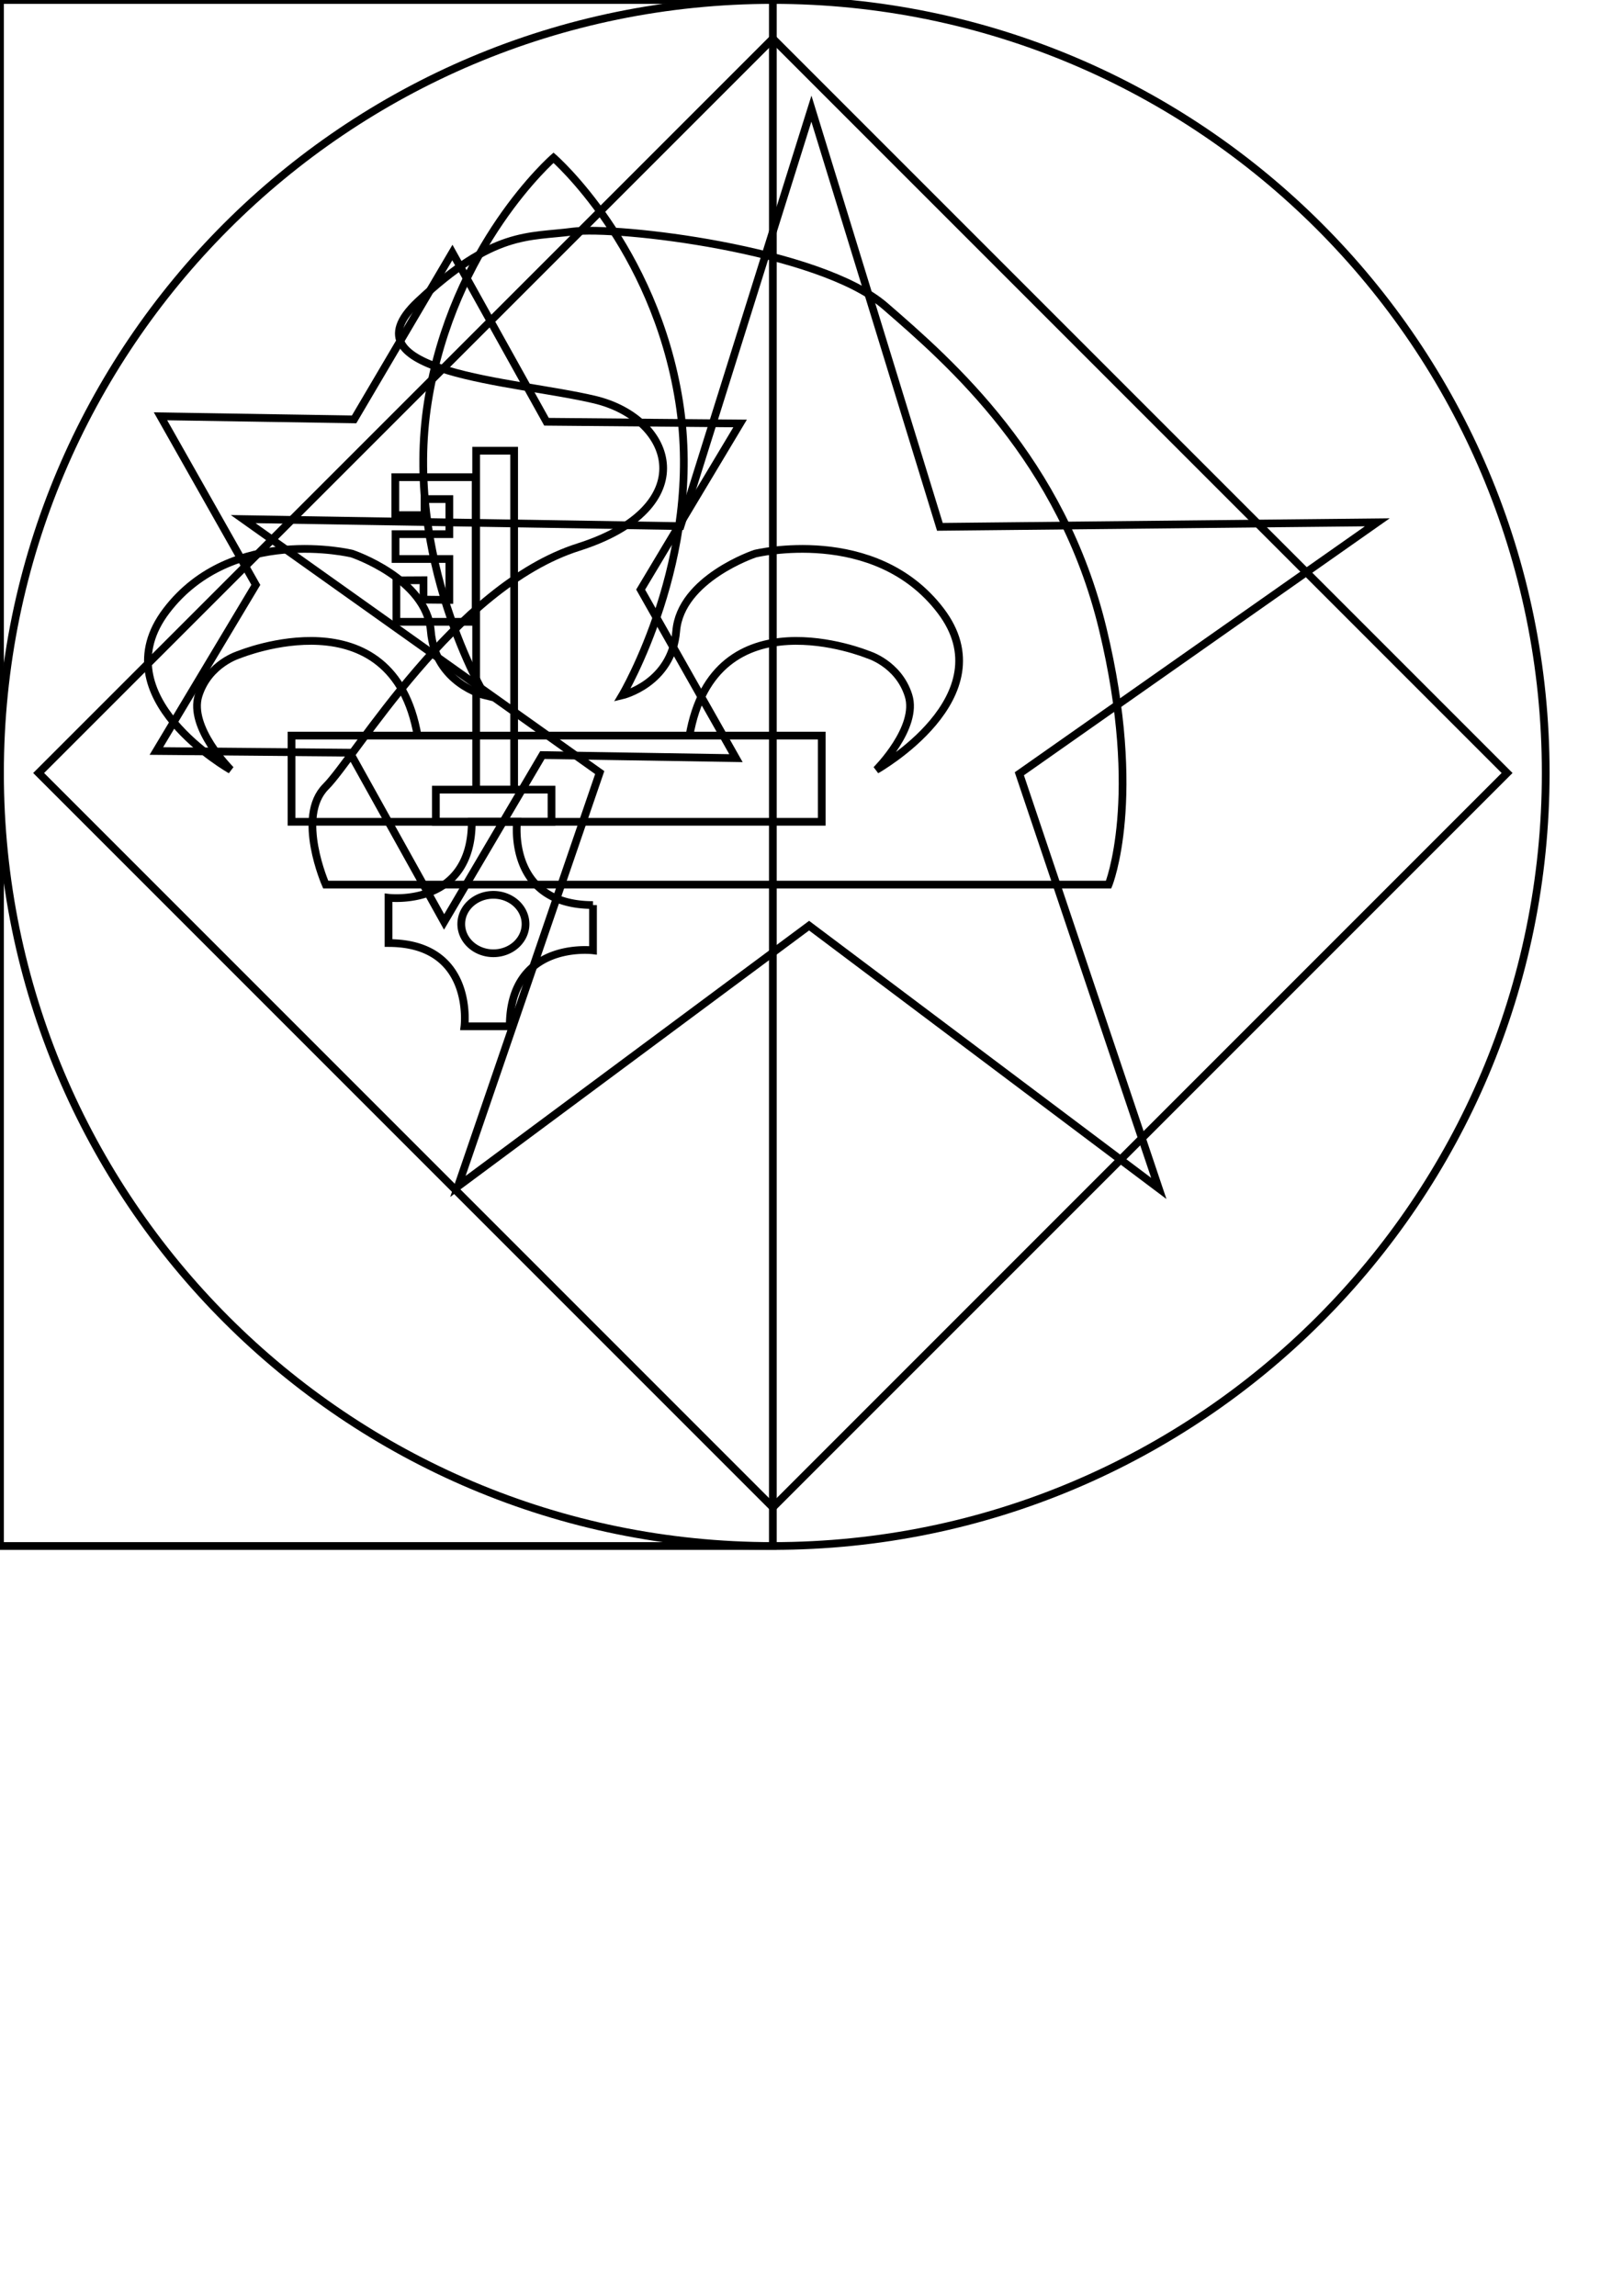 <?xml version="1.0" encoding="UTF-8" standalone="no"?>

<svg
	xmlns="http://www.w3.org/2000/svg"
	viewBox="0 0 210 297"
	version="1.1">
  <g id="lozenge">
     <path
			fill="none"
			stroke="none"
			d="M 100 5 L 195 100 L 100 195 L 5 100 Z"
			data-tinctured="true"/>
    <path
			fill="none"
			stroke="black"
			d="M 100 5 L 195 100 L 100 195 L 5 100 Z"
			data-tinctured="false"/>
  </g>
  <g id="roundel">
     <path
			fill="none"
			stroke="none"
			d="M 200 100 C 200 155.228 155.228 200 100 200 C 44.772 200 6.7635375109817775e-15 155.228 0 100 C -6.7635375109817775e-15 44.772 44.772 1.0145306266472666e-14 100 0 C 155.228 3.3817687554908888e-15 200 44.772 200 100 Z"
			data-tinctured="true"/>
    <path
			fill="none"
			stroke="black"
			d="M 200 100 C 200 155.228 155.228 200 100 200 C 44.772 200 6.7635375109817775e-15 155.228 0 100 C -6.7635375109817775e-15 44.772 44.772 1.0145306266472666e-14 100 0 C 155.228 3.3817687554908888e-15 200 44.772 200 100 Z"
			data-tinctured="false"/>
  </g>
  <g id="billet">
     <path
			fill="none"
			stroke="none"
			d="M 0 0 L 100 0 L 100 200 L 0 200 Z"
			data-tinctured="true"/>
    <path
			fill="none"
			stroke="black"
			d="M 0 0 L 100 0 L 100 200 L 0 200 Z"
			data-tinctured="false"/>
  </g>
	<g id="mullet">
		<path
			fill="none"
			stroke="none"
			d="M 149.938,153.744 L 104.689,119.747 59.247,153.487 77.598,99.946 31.467,67.155 88.057,68.062 104.988,14.056 121.613,68.157 178.208,67.571 131.892,100.1 Z"
			data-tinctured="true"/>
		<path
			fill="none"
			stroke="black"
			d="M 149.938,153.744 L 104.689,119.747 59.247,153.487 77.598,99.946 31.467,67.155 88.057,68.062 104.988,14.056 121.613,68.157 178.208,67.571 131.892,100.1 Z"
			data-tinctured="false"/>
	</g>
  <g id="mullet of six points">
		<path
			fill="none"
			stroke="none"
			d="M 70.179,97.682 57.463,119.266 45.283,97.375 20.233,97.154 33.101,75.661 20.768,53.856 45.816,54.254 58.532,32.67 70.712,54.561 95.762,54.782 82.894,76.275 95.227,98.08 Z"
			data-tinctured="true"/>
		<path
			fill="none"
			stroke="black"
			d="M 70.179,97.682 57.463,119.266 45.283,97.375 20.233,97.154 33.101,75.661 20.768,53.856 45.816,54.254 58.532,32.67 70.712,54.561 95.762,54.782 82.894,76.275 95.227,98.08 Z"
			data-tinctured="false"/>
	</g>
  <g id="phrygian cap">
		<path
			fill="none"
			stroke="none"
			d="M 143.442,114.438 L 42.144,114.438 C 42.144,114.438 38.27,105.65 42.144,101.775 46.019,97.901 58.775,75.884 74.839,70.781 90.903,65.679 87.312,54.15 76.918,51.693 66.524,49.237 44.223,48.292 54.051,39.031 63.878,29.771 68.414,30.716 74.083,29.96 79.753,29.204 106.022,32.228 114.527,39.598 123.031,46.969 137.394,59.442 142.686,81.365 147.978,103.287 143.442,114.438 143.442,114.438 Z"
			data-tinctured="true"/>
		<path
			fill="none"
			stroke="black"
			d="M 143.442,114.438 L 42.144,114.438 C 42.144,114.438 38.27,105.65 42.144,101.775 46.019,97.901 58.775,75.884 74.839,70.781 90.903,65.679 87.312,54.15 76.918,51.693 66.524,49.237 44.223,48.292 54.051,39.031 63.878,29.771 68.414,30.716 74.083,29.96 79.753,29.204 106.022,32.228 114.527,39.598 123.031,46.969 137.394,59.442 142.686,81.365 147.978,103.287 143.442,114.438 143.442,114.438 Z"
			data-tinctured="false"/>
	</g>
	<g id="fleur-de-lis">
		<g
			fill="none"
			stroke="none"
			data-tinctured="true">
			<path
				d="M 89.197,95.247 C 92.41,76.538 112.254,84.664 112.254,84.664 112.254,84.664 116.222,85.798 117.545,89.956 118.868,94.114 113.387,99.594 113.387,99.594 113.387,99.594 130.207,90.145 121.703,78.994 113.198,67.844 97.701,71.624 97.701,71.624 97.701,71.624 88.063,74.837 87.496,81.64 86.929,88.444 80.504,89.956 80.504,89.956 80.504,89.956 91.087,72.191 87.874,51.969 84.661,31.747 71.621,20.408 71.621,20.408 C 71.621,20.408 58.581,31.747 55.368,51.969 52.155,72.191 62.739,89.956 62.739,89.956 62.739,89.956 56.313,88.444 55.746,81.64 55.179,74.837 45.541,71.624 45.541,71.624 45.541,71.624 30.044,67.844 21.539,78.994 13.035,90.145 29.855,99.594 29.855,99.594 29.855,99.594 24.374,94.114 25.697,89.956 27.02,85.798 30.989,84.664 30.989,84.664 30.989,84.664 50.832,76.538 54.045,95.247"
			/>
			<rect
				y="95.161"
				x="37.722"
				height="11.15"
				width="68.603"
			/>
		</g>
		<g
			fill="none"
			stroke="black"
			data-tinctured="false">
			<path
				d="M 89.197,95.247 C 92.41,76.538 112.254,84.664 112.254,84.664 112.254,84.664 116.222,85.798 117.545,89.956 118.868,94.114 113.387,99.594 113.387,99.594 113.387,99.594 130.207,90.145 121.703,78.994 113.198,67.844 97.701,71.624 97.701,71.624 97.701,71.624 88.063,74.837 87.496,81.64 86.929,88.444 80.504,89.956 80.504,89.956 80.504,89.956 91.087,72.191 87.874,51.969 84.661,31.747 71.621,20.408 71.621,20.408 C 71.621,20.408 58.581,31.747 55.368,51.969 52.155,72.191 62.739,89.956 62.739,89.956 62.739,89.956 56.313,88.444 55.746,81.64 55.179,74.837 45.541,71.624 45.541,71.624 45.541,71.624 30.044,67.844 21.539,78.994 13.035,90.145 29.855,99.594 29.855,99.594 29.855,99.594 24.374,94.114 25.697,89.956 27.02,85.798 30.989,84.664 30.989,84.664 30.989,84.664 50.832,76.538 54.045,95.247"
			/>
			<rect
				y="95.161"
				x="37.722"
				height="11.15"
				width="68.603"
			/>
		</g>
	</g>
	<g id="key">
		<g
			fill="none"
			stroke="none"
			data-tinctured="true">
		<path
			fill-rule="evenodd"
			d="M 76.729,117.083 C 65.579,117.083 66.902,106.311 66.902,106.311 H 61.043 C 61.043,117.461 50.271,116.138 50.271,116.138 V 121.997 C 61.421,121.997 60.098,132.769 60.098,132.769 H 65.957 C 65.957,121.619 76.729,122.942 76.729,122.942 V 117.083 M 67.998,119.54 A 4.158,3.78 0 0 0 63.84,115.76 4.158,3.78 0 0 0 59.682,119.54 4.158,3.78 0 0 0 63.84,123.32 4.158,3.78 0 0 0 67.998,119.54 Z"
		   />
		<rect
			width="14.965"
			height="4.158"
			x="56.396"
			y="102.153" />
		<rect
			width="4.914"
			height="43.845"
			x="61.61"
			y="58.308" />
		<path
			d="M 61.543,61.731 H 51.149 V 66.644 H 54.929 V 64.566 H 58.142 V 69.101 H 51.181 V 72.314 H 58.142 V 77.606 L 54.796,77.572 V 75.06 L 51.288,75.08 V 80.441 H 61.543 Z"
		   />
		</g>
		<g
			fill="none"
			stroke="black"
			data-tinctured="false">
		<path
			fill-rule="evenodd"
			d="M 76.729,117.083 C 65.579,117.083 66.902,106.311 66.902,106.311 H 61.043 C 61.043,117.461 50.271,116.138 50.271,116.138 V 121.997 C 61.421,121.997 60.098,132.769 60.098,132.769 H 65.957 C 65.957,121.619 76.729,122.942 76.729,122.942 V 117.083 M 67.998,119.54 A 4.158,3.78 0 0 0 63.84,115.76 4.158,3.78 0 0 0 59.682,119.54 4.158,3.78 0 0 0 63.84,123.32 4.158,3.78 0 0 0 67.998,119.54 Z"
		   />
		<rect
			width="14.965"
			height="4.158"
			x="56.396"
			y="102.153" />
		<rect
			width="4.914"
			height="43.845"
			x="61.61"
			y="58.308" />
		<path
			d="M 61.543,61.731 H 51.149 V 66.644 H 54.929 V 64.566 H 58.142 V 69.101 H 51.181 V 72.314 H 58.142 V 77.606 L 54.796,77.572 V 75.06 L 51.288,75.08 V 80.441 H 61.543 Z"
		   />
		</g>
	</g>
</svg>
